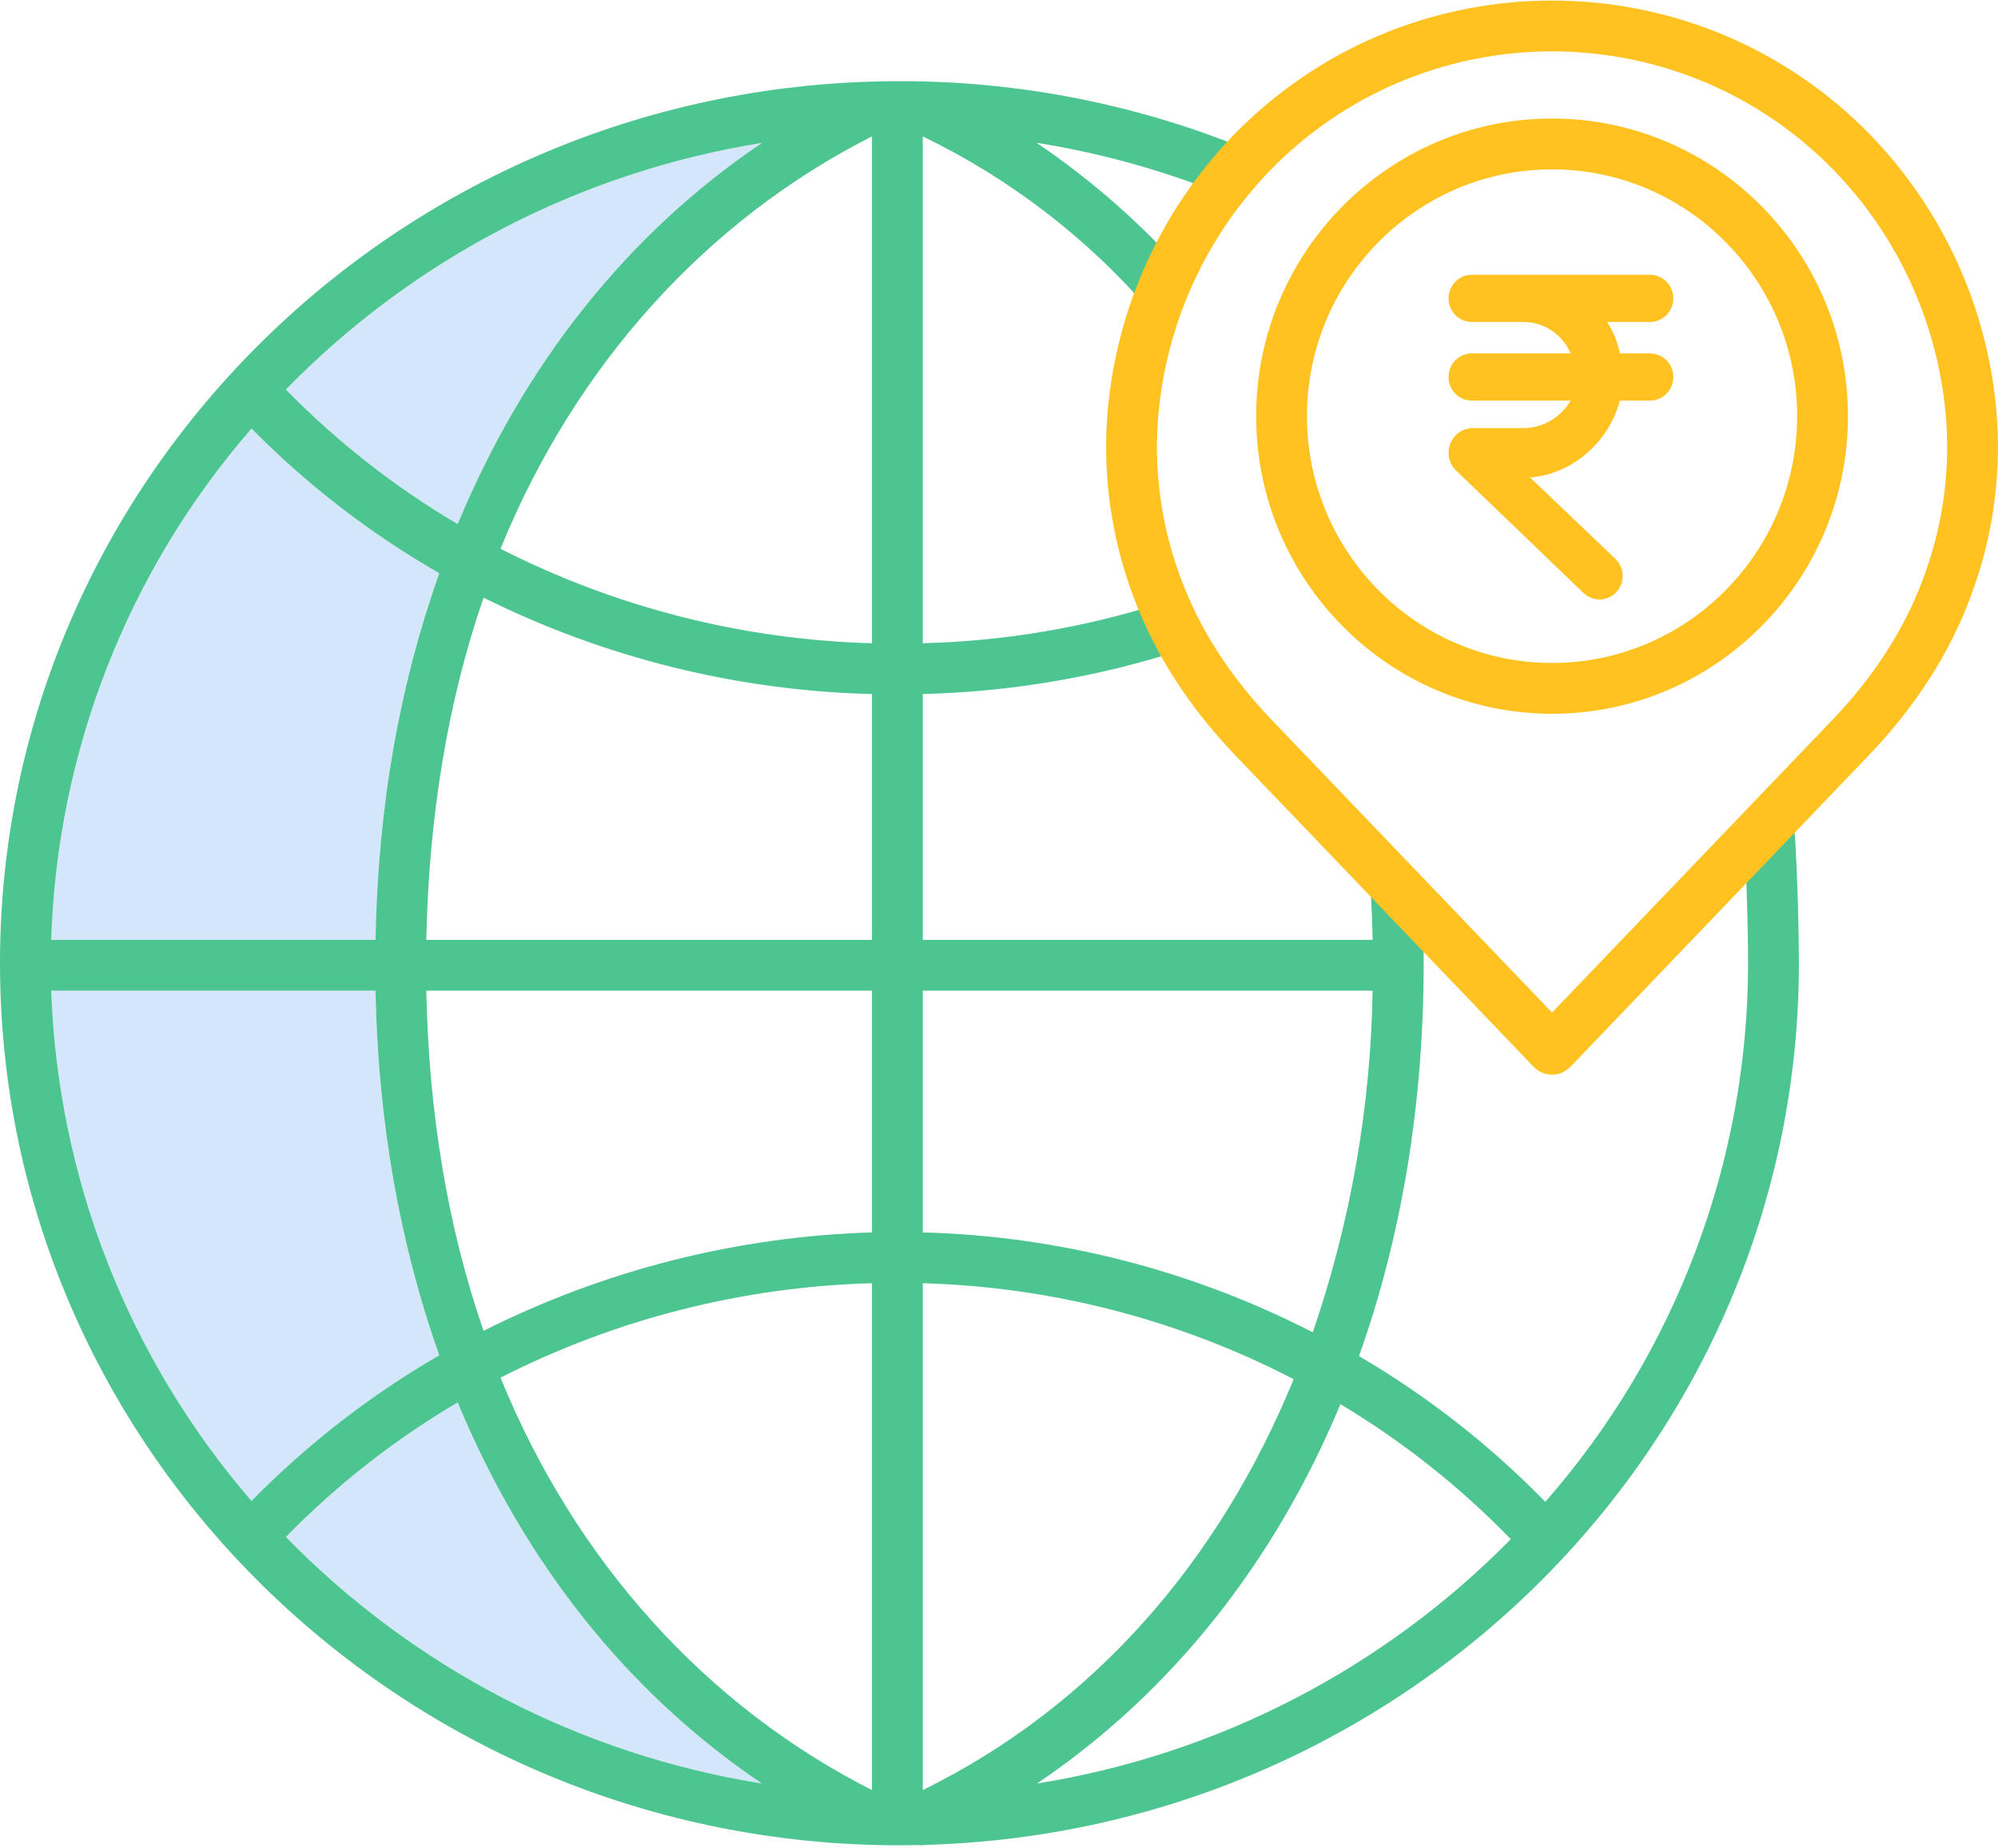 <svg xmlns="http://www.w3.org/2000/svg" xmlns:xlink="http://www.w3.org/1999/xlink" width="80px" height="74px" viewBox="0 0 80 74">
	<path d="M11.447,61.531 C13.493,59.44 15.807,57.629 18.327,56.144 C20.968,62.524 25.119,67.772 30.506,71.402 C23.258,70.244 16.575,66.783 11.447,61.531 L11.447,61.531 Z" fill="#D3E6FA">
	</path>
	<path d="M17.588,22.949 C16.014,27.387 15.136,32.203 15.035,37.627 L2.051,37.627 C2.286,30.084 5.119,22.853 10.071,17.158 C12.303,19.419 14.832,21.367 17.588,22.949 L17.588,22.949 Z" fill="#D3E6FA">
	</path>
	<path d="M15.035,39.661 C15.135,44.915 16.014,49.819 17.588,54.258 C14.831,55.854 12.302,57.816 10.071,60.089 C5.147,54.393 2.317,47.185 2.051,39.661 L15.035,39.661 Z" fill="#D3E6FA">
	</path>
	<path d="M30.507,5.723 C25.119,9.353 20.968,14.602 18.327,20.982 C15.807,19.497 13.493,17.685 11.447,15.594 C16.575,10.342 23.258,6.881 30.507,5.723 L30.507,5.723 Z" fill="#D3E6FA">
	</path>
	<path d="M36.014,73.876 C36.265,73.876 36.514,73.871 36.763,73.866 C36.808,73.872 36.853,73.876 36.898,73.876 C36.957,73.876 37.016,73.869 37.073,73.859 C56.444,73.307 72.028,57.686 72.028,38.562 C72.028,37.105 71.944,33.802 71.776,32.414 L69.757,32.658 C69.911,33.929 69.994,37.225 69.994,38.562 C69.99,46.496 67.105,54.159 61.874,60.125 C59.66,57.855 57.151,55.893 54.414,54.291 C56.106,49.549 57.004,44.245 57.004,38.563 C57.004,37.596 56.977,36.622 56.924,35.669 C56.892,35.108 56.412,34.679 55.852,34.71 C55.284,34.761 54.859,35.254 54.893,35.823 C54.925,36.405 54.947,36.949 54.959,37.627 L36.949,37.627 L36.949,27.786 C40.457,27.699 43.935,27.109 47.275,26.033 C47.607,25.926 47.96,25.813 48.285,25.697 L47.443,23.951 C47.137,24.06 46.956,23.997 46.643,24.098 C43.508,25.112 40.243,25.669 36.948,25.751 L36.948,5.462 C40.437,7.147 43.542,9.532 46.069,12.469 L47.621,11.13 C45.825,9.067 43.769,7.247 41.503,5.716 C43.859,6.091 46.169,6.71 48.396,7.564 L48.587,7.637 L49.327,5.742 L49.129,5.665 C44.942,4.061 40.496,3.242 36.013,3.25 C16.156,3.25 0,19.091 0,38.563 C0,58.034 16.156,73.876 36.014,73.876 Z M11.447,61.531 C13.493,59.44 15.807,57.629 18.327,56.144 C20.968,62.524 25.119,67.772 30.506,71.402 C23.258,70.244 16.575,66.783 11.447,61.531 L11.447,61.531 Z M17.588,22.949 C16.014,27.387 15.136,32.203 15.035,37.627 L2.051,37.627 C2.286,30.084 5.119,22.853 10.071,17.158 C12.303,19.419 14.832,21.367 17.588,22.949 L17.588,22.949 Z M34.915,71.665 C28.305,68.318 23.047,62.536 20.041,55.154 C24.657,52.805 29.738,51.514 34.915,51.373 L34.915,71.665 Z M36.949,51.374 C42.125,51.519 47.201,52.833 51.798,55.215 C48.789,62.568 43.729,68.328 36.949,71.665 L36.949,51.374 Z M34.915,49.339 C29.505,49.502 24.197,50.847 19.362,53.28 C17.927,49.132 17.167,44.576 17.069,39.661 L34.915,39.661 L34.915,49.339 Z M15.035,39.661 C15.135,44.915 16.014,49.819 17.588,54.258 C14.831,55.854 12.302,57.816 10.071,60.089 C5.147,54.393 2.317,47.185 2.051,39.661 L15.035,39.661 Z M60.492,61.621 C55.375,66.823 48.727,70.251 41.522,71.402 C46.889,67.786 51.028,62.563 53.671,56.216 C56.171,57.712 58.464,59.529 60.492,61.621 Z M54.959,39.661 C54.885,44.318 54.077,48.934 52.564,53.339 C47.725,50.852 42.388,49.485 36.949,49.339 L36.949,39.661 L54.959,39.661 Z M17.069,37.627 C17.167,32.712 17.927,28.075 19.362,23.927 C24.202,26.334 29.511,27.652 34.915,27.787 L34.915,37.627 L17.069,37.627 Z M20.041,21.971 C23.047,14.589 28.305,8.807 34.915,5.46 L34.915,25.752 C29.738,25.611 24.657,24.32 20.041,21.971 L20.041,21.971 Z M30.507,5.723 C25.119,9.353 20.968,14.602 18.327,20.982 C15.807,19.497 13.493,17.685 11.447,15.594 C16.575,10.342 23.258,6.881 30.507,5.723 L30.507,5.723 Z" fill="#4dc591" class="primary-fill-color">
	</path>
	<path d="M74.568,5.078 C67.657,-1.663 56.631,-1.663 49.72,5.078 C46.549,8.19 44.63,12.357 44.325,16.789 C44.168,19.21 44.531,21.637 45.39,23.906 C46.232,26.168 47.601,28.298 49.458,30.236 L61.409,42.711 C61.601,42.911 61.866,43.024 62.144,43.024 C62.421,43.024 62.686,42.911 62.878,42.711 L74.829,30.236 C76.686,28.298 78.055,26.168 78.897,23.906 C79.757,21.637 80.12,19.211 79.962,16.789 C79.658,12.357 77.739,8.19 74.568,5.078 Z M76.991,23.197 C76.246,25.197 75.025,27.093 73.361,28.83 L62.144,40.538 L50.927,28.83 C49.263,27.093 48.042,25.198 47.297,23.197 C46.538,21.199 46.217,19.061 46.355,16.928 C46.626,12.992 48.33,9.292 51.147,6.529 C57.266,0.567 67.022,0.567 73.141,6.529 C75.958,9.292 77.663,12.992 77.933,16.928 C78.071,19.061 77.75,21.198 76.991,23.196 L76.991,23.197 Z" fill="#FFC221" class="secondary-fill-color">
	</path>
	<path d="M62.144,4.746 C55.612,4.746 50.297,10.091 50.297,16.661 C50.297,23.231 55.611,28.576 62.144,28.576 C68.677,28.576 73.992,23.231 73.992,16.661 C73.992,10.091 68.676,4.746 62.144,4.746 Z M62.144,26.541 C56.733,26.541 52.331,22.109 52.331,16.66 C52.331,11.211 56.733,6.78 62.144,6.78 C67.555,6.78 71.958,11.212 71.958,16.661 C71.958,22.11 67.555,26.541 62.144,26.541 Z" fill="#FFC221" class="secondary-fill-color">
	</path>
	<path d="M66.068,12.889 C66.582,12.889 66.999,12.466 66.999,11.945 C66.999,11.423 66.582,11 66.068,11 L58.931,11 C58.417,11 58,11.423 58,11.945 C58,12.466 58.417,12.889 58.931,12.889 L60.973,12.889 C61.803,12.879 62.558,13.375 62.887,14.149 L58.931,14.149 C58.417,14.149 58,14.571 58,15.093 C58,15.615 58.417,16.038 58.931,16.038 L62.887,16.038 C62.489,16.725 61.759,17.145 60.973,17.14 L58.931,17.14 C58.545,17.157 58.205,17.405 58.067,17.772 C57.928,18.138 58.016,18.553 58.292,18.828 L63.396,23.732 C63.636,23.969 63.982,24.057 64.303,23.963 C64.624,23.868 64.871,23.605 64.948,23.275 C65.024,22.945 64.92,22.598 64.675,22.368 L61.262,19.114 C63.015,18.987 64.458,17.612 64.857,16.038 L66.069,16.038 C66.583,16.038 67,15.615 67,15.093 C67,14.571 66.583,14.149 66.069,14.149 L64.857,14.149 C64.771,13.699 64.598,13.271 64.349,12.889 L66.068,12.889 Z" fill="#FFC221" class="secondary-fill-color">
	</path>
</svg>
